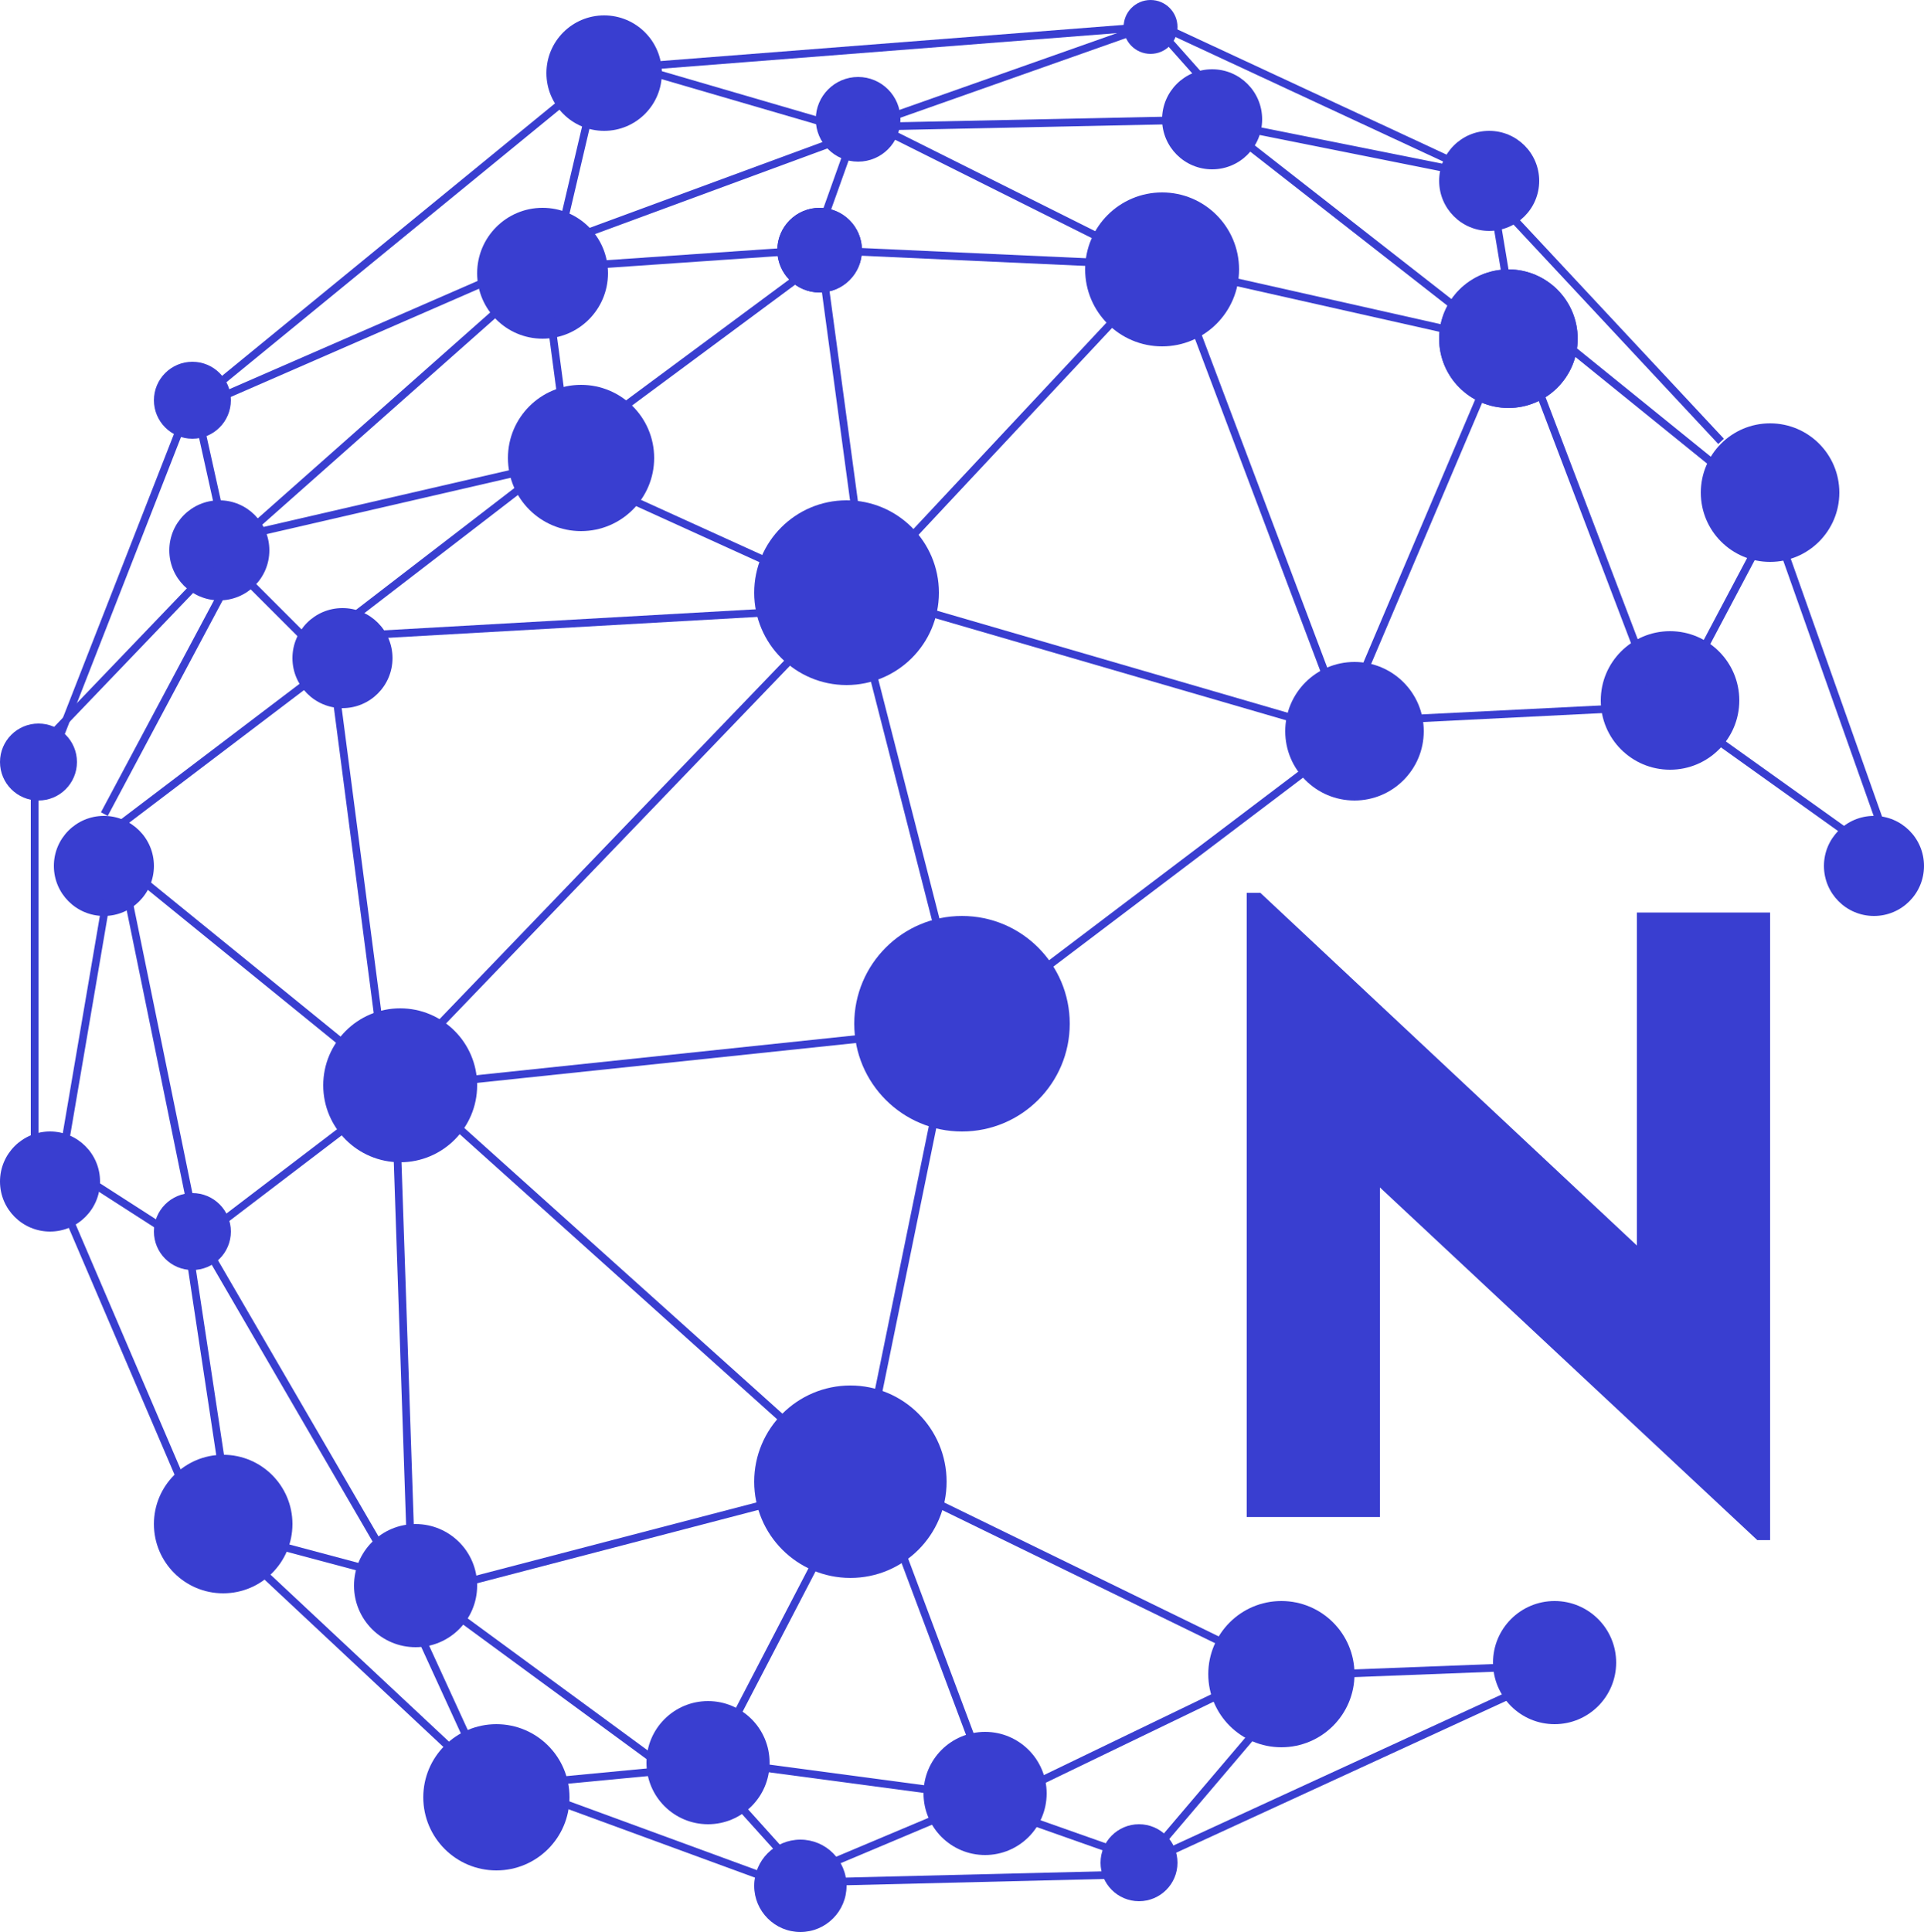 <svg width="250" height="251" viewBox="0 0 250 251" fill="none" xmlns="http://www.w3.org/2000/svg">
<path d="M162 197.09V116H163.775L212.695 161.814V118.551H230V200.085H228.336L179.305 154.271V197.09H162Z" fill="#393ED0"/>
<circle cx="125" cy="133" r="14" fill="#393ED0"/>
<circle cx="110" cy="77" r="12" fill="#393ED0"/>
<circle cx="176" cy="95" r="9" fill="#393ED0"/>
<circle cx="217" cy="91" r="9" fill="#393ED0"/>
<circle cx="230" cy="64" r="9" fill="#393ED0"/>
<circle cx="196" cy="44" r="9" fill="#393ED0"/>
<circle cx="196" cy="44" r="9" fill="#393ED0"/>
<circle cx="193.5" cy="23.5" r="6.5" fill="#393ED0"/>
<circle cx="157.5" cy="15.5" r="6.5" fill="#393ED0"/>
<circle cx="243.5" cy="112.5" r="6.5" fill="#393ED0"/>
<circle cx="202" cy="216" r="8" fill="#393ED0"/>
<circle cx="128" cy="233" r="8" fill="#393ED0"/>
<circle cx="92" cy="229" r="8" fill="#393ED0"/>
<circle cx="54" cy="206" r="8" fill="#393ED0"/>
<circle cx="29" cy="198" r="9" fill="#393ED0"/>
<circle cx="52" cy="141" r="10" fill="#393ED0"/>
<circle cx="75.5" cy="59.5" r="9.5" fill="#393ED0"/>
<circle cx="70.5" cy="35.5" r="8.5" fill="#393ED0"/>
<circle cx="78.5" cy="9.5" r="7.5" fill="#393ED0"/>
<circle cx="106.5" cy="32.5" r="5.5" fill="#393ED0"/>
<circle cx="106.5" cy="32.5" r="5.5" fill="#393ED0"/>
<circle cx="111.5" cy="15.5" r="5.5" fill="#393ED0"/>
<circle cx="149.5" cy="3.5" r="3.5" fill="#393ED0"/>
<circle cx="5" cy="99" r="5" fill="#393ED0"/>
<circle cx="25" cy="52" r="5" fill="#393ED0"/>
<circle cx="25" cy="160" r="5" fill="#393ED0"/>
<circle cx="148" cy="242" r="5" fill="#393ED0"/>
<circle cx="104" cy="245" r="6" fill="#393ED0"/>
<circle cx="64.5" cy="233.5" r="9.5" fill="#393ED0"/>
<circle cx="166.5" cy="217.5" r="9.5" fill="#393ED0"/>
<circle cx="44.5" cy="85.5" r="6.5" fill="#393ED0"/>
<circle cx="28.5" cy="71.5" r="6.5" fill="#393ED0"/>
<circle cx="13.5" cy="112.5" r="6.5" fill="#393ED0"/>
<circle cx="6.5" cy="153.5" r="6.5" fill="#393ED0"/>
<circle cx="110.5" cy="192.5" r="12.5" fill="#393ED0"/>
<circle cx="151" cy="35" r="10" fill="#393ED0"/>
<line x1="28.683" y1="49.613" x2="72.683" y2="13.613" stroke="#393ED0"/>
<line x1="84.961" y1="8.502" x2="148.961" y2="3.502" stroke="#393ED0"/>
<line x1="114.834" y1="15.528" x2="148.834" y2="3.529" stroke="#393ED0"/>
<line x1="85.14" y1="9.52" x2="109.14" y2="16.52" stroke="#393ED0"/>
<line x1="72.827" y1="31.531" x2="110.827" y2="17.531" stroke="#393ED0"/>
<line x1="72.513" y1="31.886" x2="76.513" y2="14.886" stroke="#393ED0"/>
<line x1="75.966" y1="34.501" x2="104.966" y2="32.501" stroke="#393ED0"/>
<line x1="106.529" y1="29.832" x2="111.529" y2="15.832" stroke="#393ED0"/>
<line x1="107.023" y1="32.501" x2="151.023" y2="34.501" stroke="#393ED0"/>
<line x1="112.224" y1="15.553" x2="148.224" y2="33.553" stroke="#393ED0"/>
<line x1="110.99" y1="16.5" x2="158.99" y2="15.5" stroke="#393ED0"/>
<line x1="150.374" y1="3.668" x2="158.374" y2="12.668" stroke="#393ED0"/>
<line x1="161.098" y1="16.51" x2="191.098" y2="22.51" stroke="#393ED0"/>
<line x1="151.211" y1="3.547" x2="194.211" y2="23.547" stroke="#393ED0"/>
<line x1="159.308" y1="16.606" x2="191.308" y2="41.606" stroke="#393ED0"/>
<line x1="151.11" y1="34.512" x2="191.11" y2="43.512" stroke="#393ED0"/>
<line x1="153.468" y1="37.824" x2="173.468" y2="90.823" stroke="#393ED0"/>
<line x1="176.54" y1="88.804" x2="193.54" y2="48.804" stroke="#393ED0"/>
<line x1="117.14" y1="78.52" x2="172.14" y2="94.52" stroke="#393ED0"/>
<line x1="116.635" y1="71.658" x2="145.635" y2="40.658" stroke="#393ED0"/>
<line x1="111.505" y1="69.067" x2="106.505" y2="32.067" stroke="#393ED0"/>
<line x1="81.207" y1="64.545" x2="103.207" y2="74.545" stroke="#393ED0"/>
<line x1="78.702" y1="54.598" x2="105.702" y2="34.598" stroke="#393ED0"/>
<line x1="71.496" y1="40.934" x2="73.496" y2="55.934" stroke="#393ED0"/>
<line x1="31.888" y1="69.513" x2="70.888" y2="60.513" stroke="#393ED0"/>
<line x1="31.669" y1="69.626" x2="66.668" y2="38.626" stroke="#393ED0"/>
<line x1="28.8" y1="51.542" x2="67.8" y2="34.542" stroke="#393ED0"/>
<line x1="25.488" y1="52.892" x2="29.488" y2="70.891" stroke="#393ED0"/>
<line x1="6.534" y1="98.818" x2="24.534" y2="52.818" stroke="#393ED0"/>
<line x1="4.639" y1="97.654" x2="27.639" y2="73.654" stroke="#393ED0"/>
<line x1="30.354" y1="73.646" x2="43.354" y2="86.646" stroke="#393ED0"/>
<line x1="42.695" y1="82.604" x2="68.695" y2="62.604" stroke="#393ED0"/>
<line x1="47.972" y1="82.501" x2="100.972" y2="79.501" stroke="#393ED0"/>
<line x1="43.496" y1="88.935" x2="49.496" y2="134.935" stroke="#393ED0"/>
<line x1="55.64" y1="134.653" x2="105.64" y2="82.653" stroke="#393ED0"/>
<line x1="112.484" y1="83.876" x2="123.484" y2="126.876" stroke="#393ED0"/>
<line x1="134.698" y1="126.601" x2="171.698" y2="98.601" stroke="#393ED0"/>
<line x1="58.948" y1="140.503" x2="115.948" y2="134.503" stroke="#393ED0"/>
<line x1="13.559" y1="105.765" x2="29.559" y2="75.765" stroke="#393ED0"/>
<line x1="13.698" y1="108.602" x2="42.698" y2="86.602" stroke="#393ED0"/>
<line x1="16.315" y1="112.612" x2="48.315" y2="138.612" stroke="#393ED0"/>
<line x1="56.334" y1="143.628" x2="105.334" y2="187.628" stroke="#393ED0"/>
<line x1="113.51" y1="183.9" x2="122.51" y2="139.9" stroke="#393ED0"/>
<line x1="16.49" y1="115.9" x2="25.49" y2="159.9" stroke="#393ED0"/>
<line x1="14.493" y1="113.084" x2="7.493" y2="154.084" stroke="#393ED0"/>
<line x1="4.5" y1="150" x2="4.5" y2="100" stroke="#393ED0"/>
<line x1="7.46" y1="154.803" x2="25.46" y2="196.803" stroke="#393ED0"/>
<line x1="10.27" y1="152.579" x2="24.27" y2="161.579" stroke="#393ED0"/>
<line x1="27.697" y1="159.602" x2="48.697" y2="143.602" stroke="#393ED0"/>
<line x1="51.5" y1="145.983" x2="53.5" y2="204.983" stroke="#393ED0"/>
<line x1="25.432" y1="159.749" x2="50.432" y2="202.749" stroke="#393ED0"/>
<line x1="24.494" y1="161.925" x2="29.494" y2="194.925" stroke="#393ED0"/>
<line x1="35.129" y1="200.517" x2="50.129" y2="204.517" stroke="#393ED0"/>
<line x1="52.455" y1="207.792" x2="63.455" y2="231.792" stroke="#393ED0"/>
<line x1="32.342" y1="202.635" x2="63.342" y2="231.635" stroke="#393ED0"/>
<line x1="56.296" y1="207.597" x2="86.296" y2="229.597" stroke="#393ED0"/>
<line x1="56.874" y1="206.516" x2="102.874" y2="194.516" stroke="#393ED0"/>
<line x1="107.444" y1="200.231" x2="94.444" y2="225.231" stroke="#393ED0"/>
<line x1="70.953" y1="231.502" x2="91.953" y2="229.502" stroke="#393ED0"/>
<line x1="71.172" y1="233.531" x2="101.172" y2="244.531" stroke="#393ED0"/>
<line x1="94.372" y1="232.666" x2="103.372" y2="242.666" stroke="#393ED0"/>
<line x1="98.066" y1="229.504" x2="128.066" y2="233.504" stroke="#393ED0"/>
<line x1="116.468" y1="199.824" x2="128.468" y2="231.824" stroke="#393ED0"/>
<line x1="106.806" y1="242.539" x2="125.806" y2="234.539" stroke="#393ED0"/>
<line x1="106.988" y1="244.5" x2="147.988" y2="243.5" stroke="#393ED0"/>
<line x1="147.834" y1="241.471" x2="130.834" y2="235.471" stroke="#393ED0"/>
<line x1="132.783" y1="232.55" x2="161.783" y2="218.55" stroke="#393ED0"/>
<line x1="165.381" y1="222.324" x2="148.381" y2="242.324" stroke="#393ED0"/>
<line x1="120.219" y1="194.551" x2="161.219" y2="214.551" stroke="#393ED0"/>
<line x1="172.981" y1="217.5" x2="198.981" y2="216.5" stroke="#393ED0"/>
<line x1="149.791" y1="241.546" x2="199.791" y2="218.546" stroke="#393ED0"/>
<line x1="180.975" y1="93.501" x2="220.975" y2="91.501" stroke="#393ED0"/>
<line x1="198.467" y1="46.822" x2="214.467" y2="88.822" stroke="#393ED0"/>
<line x1="220.558" y1="85.766" x2="229.558" y2="68.766" stroke="#393ED0"/>
<line x1="230.471" y1="67.833" x2="247.471" y2="115.833" stroke="#393ED0"/>
<line x1="241.709" y1="109.407" x2="220.709" y2="94.407" stroke="#393ED0"/>
<line x1="203.315" y1="44.611" x2="224.315" y2="61.611" stroke="#393ED0"/>
<line x1="223.634" y1="57.341" x2="195.634" y2="27.341" stroke="#393ED0"/>
<line x1="194.493" y1="28.918" x2="196.493" y2="40.918" stroke="#393ED0"/>
</svg>
